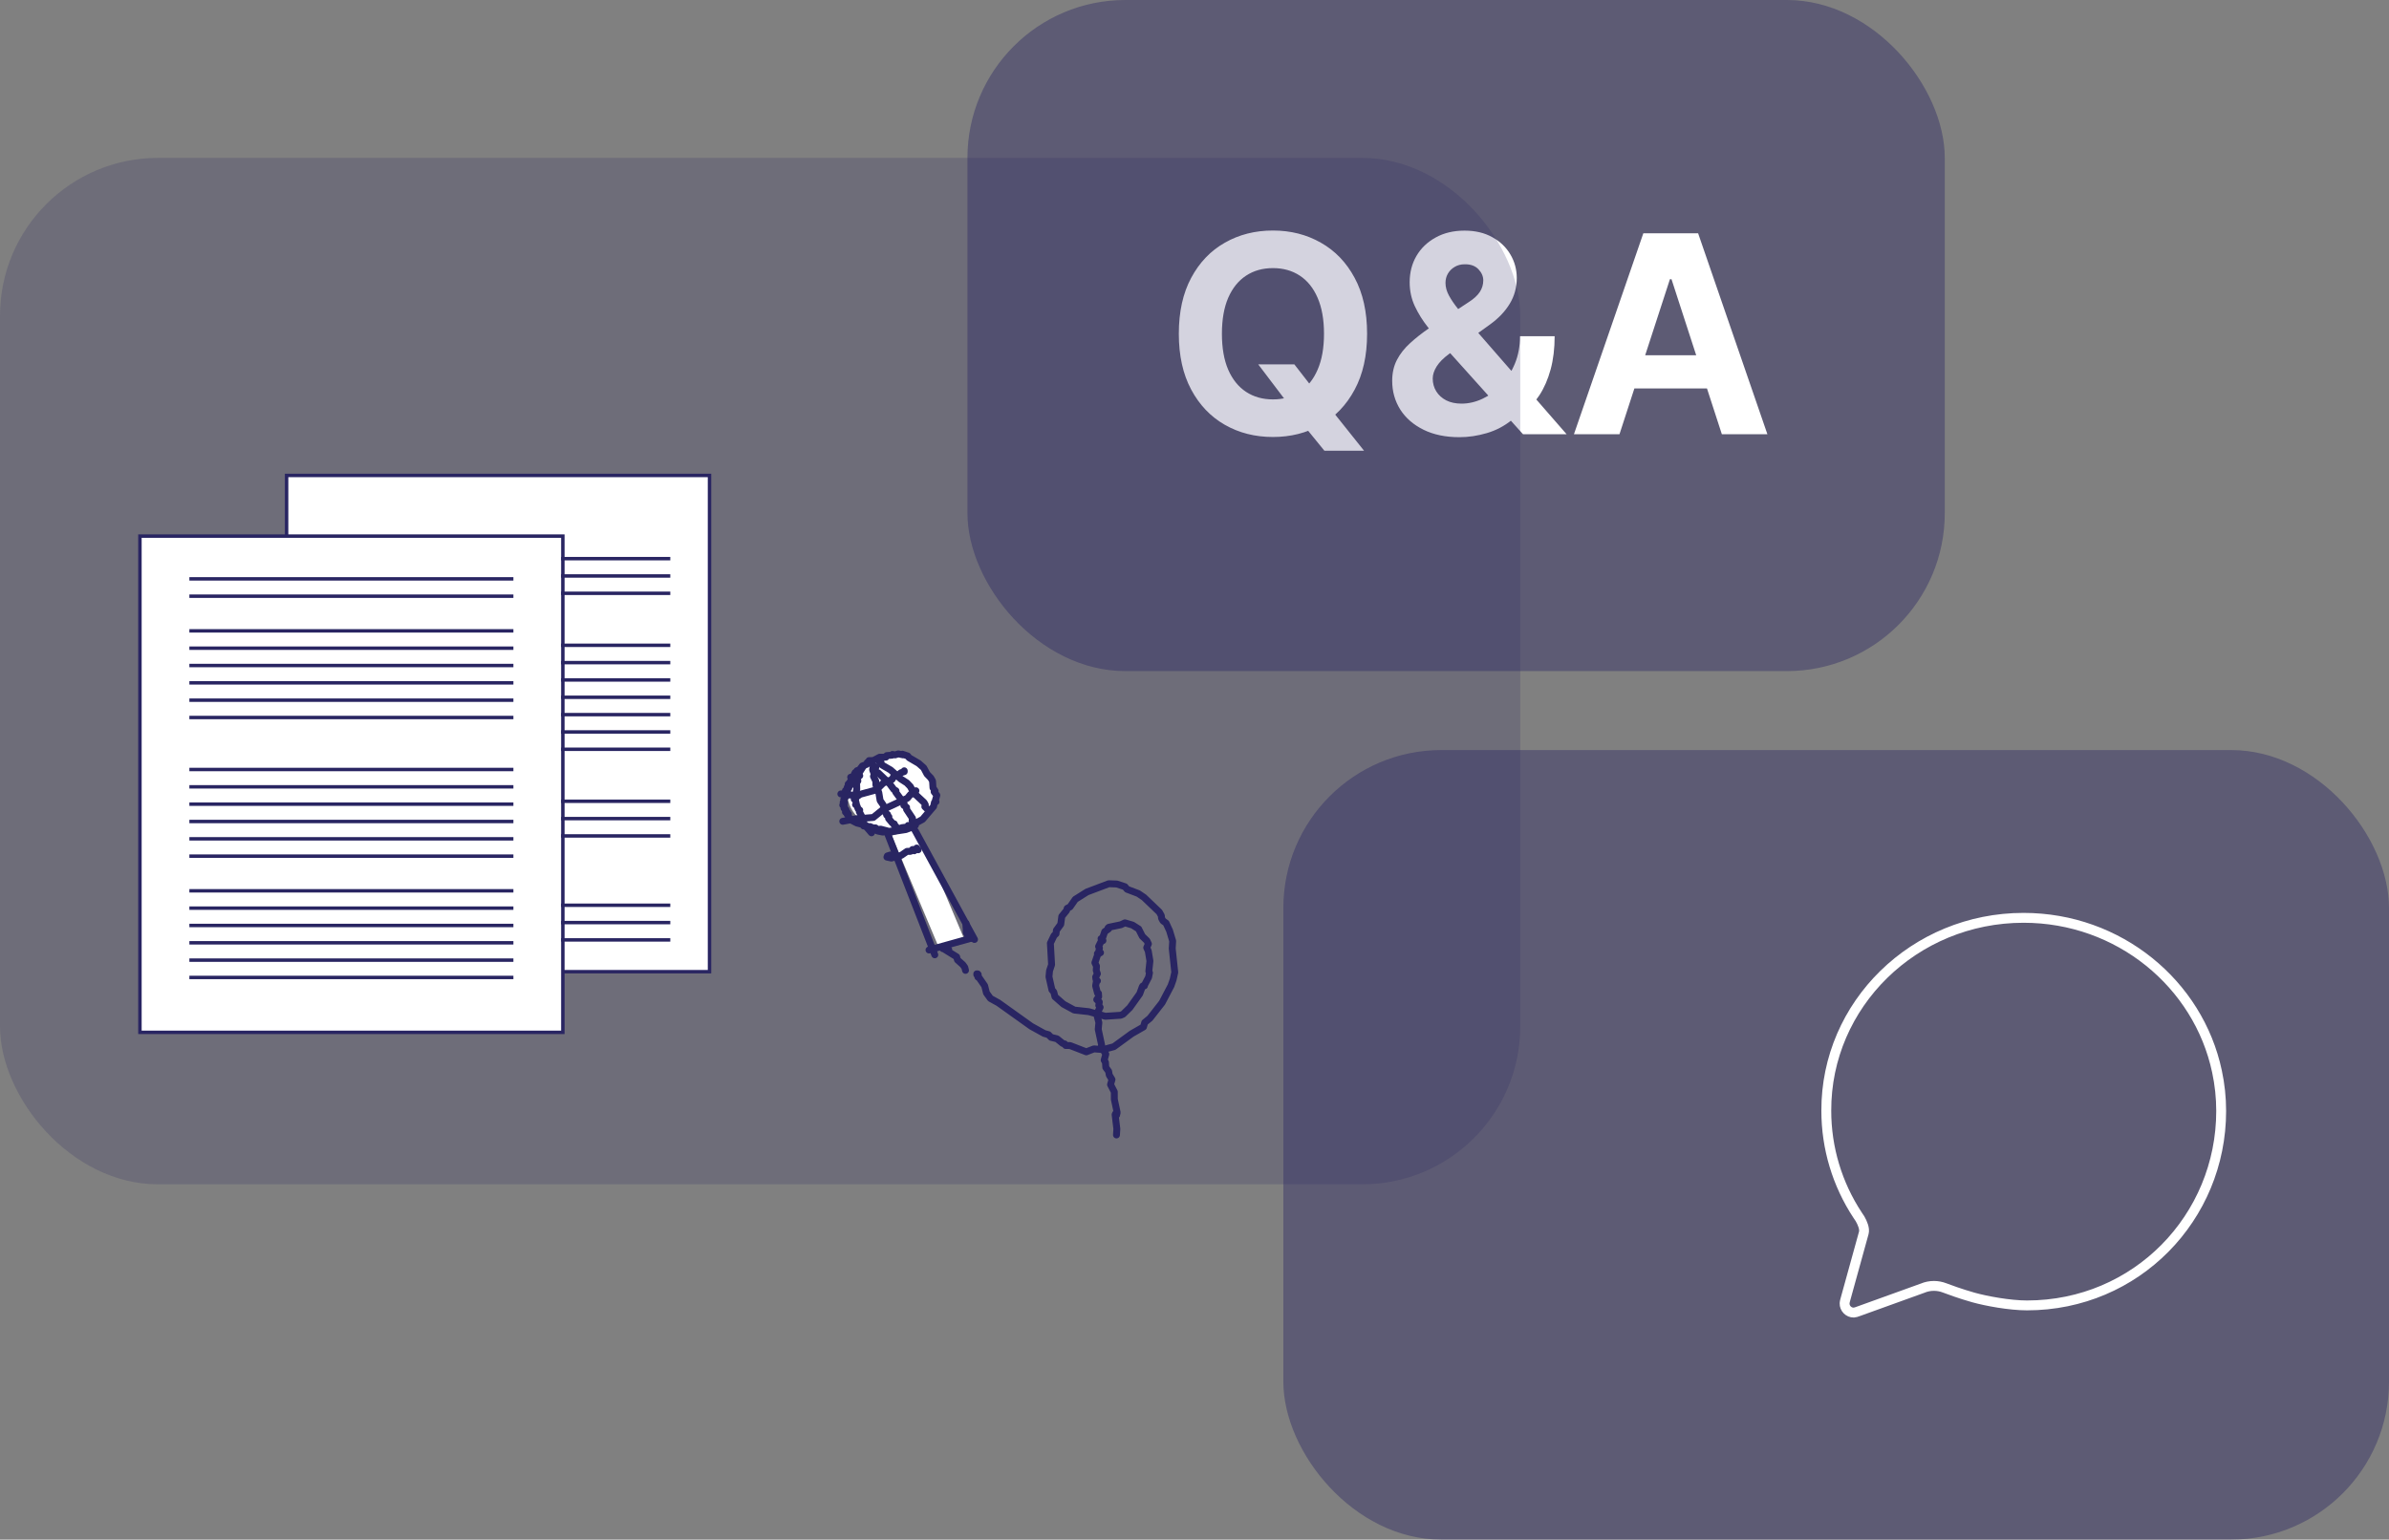 <svg width="242" height="156" viewBox="0 0 242 156" fill="none" xmlns="http://www.w3.org/2000/svg">
<rect x="0" y="0" width="242" height="156" fill="#808080" stroke="none"/>
<rect x="98" width="99" height="68" rx="16" fill="#292562" fill-opacity="0.4"/>
<path d="M127.456 36.92H131.115L132.955 39.287L134.764 41.395L138.175 45.67H134.158L131.811 42.787L130.608 41.077L127.456 36.92ZM138.483 33.818C138.483 36.039 138.062 37.928 137.22 39.486C136.385 41.044 135.245 42.233 133.8 43.055C132.361 43.871 130.744 44.278 128.947 44.278C127.138 44.278 125.514 43.867 124.075 43.045C122.637 42.224 121.5 41.034 120.665 39.476C119.83 37.918 119.412 36.032 119.412 33.818C119.412 31.598 119.83 29.708 120.665 28.151C121.5 26.593 122.637 25.406 124.075 24.591C125.514 23.769 127.138 23.358 128.947 23.358C130.744 23.358 132.361 23.769 133.8 24.591C135.245 25.406 136.385 26.593 137.22 28.151C138.062 29.708 138.483 31.598 138.483 33.818ZM134.118 33.818C134.118 32.38 133.902 31.167 133.472 30.179C133.047 29.191 132.447 28.442 131.672 27.932C130.896 27.421 129.988 27.166 128.947 27.166C127.907 27.166 126.999 27.421 126.223 27.932C125.447 28.442 124.844 29.191 124.413 30.179C123.989 31.167 123.777 32.38 123.777 33.818C123.777 35.257 123.989 36.47 124.413 37.457C124.844 38.445 125.447 39.194 126.223 39.705C126.999 40.215 127.907 40.47 128.947 40.47C129.988 40.47 130.896 40.215 131.672 39.705C132.447 39.194 133.047 38.445 133.472 37.457C133.902 36.47 134.118 35.257 134.118 33.818ZM147.837 44.298C146.432 44.298 145.219 44.046 144.198 43.543C143.177 43.039 142.391 42.356 141.841 41.494C141.298 40.626 141.026 39.658 141.026 38.591C141.026 37.795 141.185 37.09 141.503 36.473C141.821 35.856 142.266 35.29 142.836 34.773C143.406 34.249 144.069 33.729 144.824 33.212L148.772 30.616C149.282 30.292 149.657 29.95 149.895 29.592C150.134 29.228 150.253 28.833 150.253 28.409C150.253 28.005 150.091 27.63 149.766 27.285C149.441 26.941 148.98 26.772 148.384 26.778C147.986 26.778 147.641 26.868 147.35 27.047C147.058 27.219 146.829 27.448 146.664 27.733C146.505 28.011 146.425 28.323 146.425 28.668C146.425 29.092 146.544 29.523 146.783 29.96C147.022 30.398 147.34 30.862 147.738 31.352C148.135 31.836 148.569 32.36 149.04 32.923L158.695 44H154.28L146.226 35.031C145.696 34.428 145.166 33.798 144.635 33.142C144.112 32.479 143.674 31.776 143.323 31.034C142.971 30.285 142.796 29.473 142.796 28.598C142.796 27.61 143.025 26.722 143.482 25.933C143.946 25.144 144.596 24.521 145.431 24.064C146.266 23.6 147.24 23.368 148.354 23.368C149.441 23.368 150.379 23.59 151.168 24.034C151.963 24.472 152.573 25.055 152.998 25.784C153.428 26.507 153.644 27.302 153.644 28.171C153.644 29.132 153.405 30.003 152.928 30.785C152.457 31.561 151.794 32.257 150.939 32.874L146.783 35.867C146.22 36.278 145.802 36.698 145.53 37.129C145.265 37.553 145.132 37.961 145.132 38.352C145.132 38.836 145.252 39.27 145.49 39.655C145.729 40.039 146.067 40.344 146.505 40.57C146.942 40.788 147.456 40.898 148.046 40.898C148.762 40.898 149.468 40.735 150.164 40.41C150.866 40.079 151.503 39.612 152.073 39.008C152.65 38.399 153.11 37.676 153.455 36.841C153.8 36.006 153.972 35.081 153.972 34.067H157.482C157.482 35.313 157.346 36.437 157.074 37.438C156.802 38.432 156.425 39.3 155.941 40.043C155.457 40.778 154.903 41.382 154.28 41.852C154.081 41.978 153.889 42.097 153.703 42.21C153.518 42.323 153.326 42.442 153.127 42.568C152.371 43.178 151.526 43.619 150.591 43.891C149.663 44.162 148.745 44.298 147.837 44.298ZM164.049 44H159.436L166.466 23.636H172.014L179.034 44H174.42L169.319 28.29H169.16L164.049 44ZM163.761 35.996H174.659V39.356H163.761V35.996Z" fill="white"/>
<rect x="130" y="76" width="112" height="80" rx="16" fill="#292562" fill-opacity="0.4"/>
<path d="M188.797 124.923C188.912 124.502 188.659 123.916 188.417 123.494C188.342 123.368 188.261 123.246 188.173 123.129C186.103 119.99 185 116.312 185 112.552C184.966 101.759 193.916 93 204.984 93C214.636 93 222.692 99.686 224.575 108.563C224.857 109.878 225 111.22 225 112.566C225 123.375 216.395 132.271 205.328 132.271C203.568 132.271 201.193 131.829 199.898 131.466C198.603 131.104 197.31 130.623 196.976 130.494C196.635 130.363 196.272 130.296 195.907 130.295C195.507 130.294 195.112 130.373 194.744 130.529L188.222 132.883C188.079 132.944 187.928 132.984 187.773 133C187.651 133 187.53 132.975 187.418 132.928C187.305 132.88 187.203 132.811 187.118 132.724C187.032 132.637 186.964 132.534 186.919 132.42C186.874 132.307 186.851 132.186 186.853 132.063C186.861 131.956 186.88 131.85 186.911 131.747L188.797 124.923Z" stroke="white" stroke-miterlimit="10" stroke-linecap="round"/>
<rect y="16" width="154" height="104" rx="16" fill="#292562" fill-opacity="0.2"/>
<rect width="2.72" height="12.263" transform="matrix(0.957 -0.289 0.388 0.922 90.331 84.673)" fill="white"/>
<ellipse cx="90.331" cy="80.374" rx="4.492" ry="3.805" fill="white"/>
<path d="M86.799 82.98L86.781 83.24L86.934 83.219L87.647 83.697L88.935 84.212L89.419 84.311L90.556 84.177L91.361 83.863L91.931 83.793L91.988 83.641L92.141 83.688L92.436 83.579L93.458 83.02L94.569 81.715L94.654 81.314L94.816 81.238L94.748 81.118L94.898 80.583L94.623 80.228L94.724 80.152L94.509 79.822L94.465 79.137L94.287 78.824L93.905 78.429L93.573 77.802L93.058 77.346L92.09 76.778L91.95 76.599L91.412 76.418L91.484 76.488L90.995 76.389L90.667 76.491L90.405 76.441L90.366 76.52L89.827 76.561L89.743 76.719L89.108 76.725L88.475 77.059L88.035 77.068L88.125 77.164L87.85 77.264L87.816 77.442L87.357 77.612L87.047 78.013L86.812 78.089L86.793 78.206L86.89 78.247L86.628 78.273L86.504 78.519L86.62 78.636L86.406 78.666L86.377 78.797L86.17 78.753L86.262 78.815L86.229 79.026L86.052 79.318L86.172 79.462L85.92 79.444L86.118 79.605L85.931 79.552L86.016 79.666L85.846 79.725L85.981 79.854L85.815 79.798L85.823 80.076L85.646 80.097L85.858 80.223L85.578 80.266L85.715 80.334L85.643 80.471L85.841 80.568L85.63 80.547L85.677 80.717L85.471 81.01L85.538 81.358L85.44 81.311L85.545 81.396L85.409 81.302L85.525 81.411L85.452 81.56L85.533 81.616L85.37 81.575L85.543 81.745L85.506 81.862L85.604 81.929L85.497 81.9L85.688 82.014L85.629 82.125L85.808 82.268L85.644 82.289L85.946 82.479L85.794 82.476L86.199 83.082L86.796 83.392L87.34 83.53L87.488 83.694L87.622 83.635L87.809 83.776L88.124 83.749L88.463 83.896L88.687 83.884L88.891 84.048L89.213 84.016L90.242 84.288L91.758 84.056L92.519 83.773L92.688 83.65L92.602 83.553L92.734 83.618L92.568 83.609" stroke="#292562" stroke-width="0.699" stroke-linecap="round" stroke-linejoin="round"/>
<path d="M89.951 84.563L94.692 96.747" stroke="#292562" stroke-width="0.699" stroke-linecap="round" stroke-linejoin="round"/>
<path d="M92.427 83.653L98.716 95.19" stroke="#292562" stroke-width="0.699" stroke-linecap="round" stroke-linejoin="round"/>
<path d="M94.106 96.258L98.407 95.058" stroke="#292562" stroke-width="0.699" stroke-linecap="round" stroke-linejoin="round"/>
<path d="M90.203 86.629L89.888 86.729L89.842 86.846L90.299 86.945L90.601 86.849L90.916 86.91L91.051 86.834L91.028 86.74L91.298 86.667L91.88 86.266H92.223L92.45 86.155L92.395 86.108L92.496 86.132L92.439 86.073L92.612 86.205L92.478 86.152L92.656 86.17L92.728 86.114L92.616 86.064L92.699 86.138L92.769 86.12L92.65 86.061L92.896 86.091L92.833 86.026L93.004 86.094L92.81 86.015L93.009 86.105L92.861 86.061L92.861 85.927" stroke="#292562" stroke-width="0.699" stroke-linecap="round" stroke-linejoin="round"/>
<path d="M87.345 77.683L87.422 77.686L86.995 78.365L87.09 78.599L86.833 78.792L86.899 79.128L86.772 79.322L86.79 79.957L86.661 80.6L86.778 80.729L86.565 80.82L86.676 80.958L86.531 80.978L86.666 81.101L86.746 81.455L86.667 81.528L86.762 81.537L86.929 81.961L87.089 82.084L87.044 82.24L87.411 82.945L87.319 83.015L87.602 83.583L87.777 83.679L87.743 83.761L88.281 84.385L88.188 84.186L88.351 84.077" stroke="#292562" stroke-width="0.699" stroke-linecap="round" stroke-linejoin="round"/>
<path d="M88.419 77.559L88.726 77.738L88.557 77.74L88.664 77.746L88.552 77.764L88.651 77.884L88.407 77.875L88.569 78.595L88.481 78.665L88.721 79.157L88.725 79.546L89.022 80.322L89.152 81.109L89.466 81.566L89.74 82.409L89.908 82.52L89.817 82.59L90.042 82.763L90.009 82.932L90.398 83.401L90.597 83.489L90.505 83.453L90.589 83.477L90.551 83.573L90.918 83.995L90.711 83.919L90.758 83.737" stroke="#292562" stroke-width="0.699" stroke-linecap="round" stroke-linejoin="round"/>
<path d="M88.403 78.019L88.964 78.314L90.108 79.406L90.556 80.012L90.759 80.123L90.738 80.272L91.587 81.434L91.553 81.598L91.833 81.8L91.832 82.01L92.434 82.915L92.401 83.067L92.512 83.158L92.392 83.131L92.575 83.322L92.409 83.234L92.423 83.152" stroke="#292562" stroke-width="0.699" stroke-linecap="round" stroke-linejoin="round"/>
<path d="M89.147 77.252L89.236 77.188L89.089 77.205L89.202 77.176L89.251 77.278L89.092 77.243L89.383 77.536L90.21 78.016L91.245 78.929L91.863 79.327L92.217 79.699L92.552 80.331L93.605 81.317L93.733 81.548L93.683 81.736L93.972 82.016" stroke="#292562" stroke-width="0.699" stroke-linecap="round" stroke-linejoin="round"/>
<path d="M85.176 80.445L86.918 80.638L87.149 80.477L88.765 80.038L89.472 79.347L90.369 78.973L90.492 78.73L90.959 78.584L91.256 78.302L91.598 78.186L91.596 78.101" stroke="#292562" stroke-width="0.699" stroke-linecap="round" stroke-linejoin="round"/>
<path d="M85.371 83.219L86.606 82.985L88.46 82.83L89.466 82.011L91.918 80.878L92.233 80.498L92.508 80.419L92.781 80.123" stroke="#292562" stroke-width="0.699" stroke-linecap="round" stroke-linejoin="round"/>
<path d="M97.856 93.556L97.85 93.91L97.86 93.843L97.947 93.942L97.868 93.937L97.875 94.499L98.172 95.005L98.592 95.119" stroke="#292562" stroke-width="0.699" stroke-linecap="round" stroke-linejoin="round"/>
<path d="M96.102 96.202L95.508 96.123L95.677 96.114L95.767 96.208L95.739 96.059L95.617 96.047L95.788 96.091L95.667 96.059L95.613 96.149L96.905 96.951L96.989 97.264L97.533 97.747L97.733 98.025L97.804 98.324" stroke="#292562" stroke-width="0.699" stroke-linecap="round" stroke-linejoin="round"/>
<path d="M99.063 99.003L99.045 98.684L98.946 98.675L99.087 98.737L99.053 98.804L98.947 98.76L99.08 98.74L99.115 98.974L99.745 99.887L99.926 100.61L100.327 101.166L101.145 101.619L104.463 103.99L105.769 104.713L106.203 104.836L106.48 105.114L107.068 105.254L107.663 105.734L107.855 105.778L107.951 105.936L108.397 105.942L110.039 106.58L110.813 106.279L111.753 106.349L112.838 106.053L114.64 104.739L115.83 104.057L115.959 103.607L116.486 103.173L117.717 101.599L118.62 99.878L118.839 99.255L119 98.52L118.745 96.109L118.789 95.35L118.475 94.303L118.12 93.533L117.814 93.311L117.659 93.035L117.645 92.79L117.434 92.412L115.883 90.928L115.298 90.533L114.173 90.106L113.954 89.845L113.124 89.573L112.319 89.544L110.112 90.378L108.926 91.124L108.391 91.891L108.106 92.037L108.039 92.26L107.558 92.851L107.452 93.653L107.01 94.262L106.971 94.613L106.769 94.803L106.401 95.57L106.523 97.747L106.316 98.365L106.259 98.971L106.556 100.294L106.744 100.513L106.865 100.993L107.726 101.748L108.822 102.345L110.295 102.509L111.967 102.974L113.513 102.872L113.765 102.767L114.449 102.099L115.448 100.7L115.718 99.966L115.925 99.893L115.761 99.907L115.936 99.811L116.349 99.023L116.441 98.567L116.373 98.418L116.485 97.37L116.318 96.369L116.16 96.021L116.331 95.637L116.18 95.321L115.71 94.862L115.34 94.127L114.725 93.735L113.951 93.507L113.544 93.7L112.328 93.954L112.241 94.028L112.304 94.115L111.904 94.402L111.696 95.017L111.533 95.113L111.726 95.309L111.545 95.374L111.284 95.906L111.373 96.056L111.284 96.483L111.48 96.53L111.163 96.624L111.337 96.618L111.227 96.629L110.91 97.548L111.073 97.897L111.046 98.324L111.163 98.663L110.989 98.997L111.02 99.234L111.17 99.389L111.066 99.433L110.984 99.887L111.178 100.627L111.272 100.654L111.295 100.99L111.097 101.286L111.355 101.526L111.302 101.871L111.441 102.067L111.277 102.383L111.294 102.805L111.149 102.989L111.313 103.618L111.248 104.294L111.595 105.907L111.548 106.065L112.017 106.808L111.849 107.423L111.98 107.637L112.015 108.163L112.302 108.553L112.363 108.924L112.642 109.384L112.495 109.896L112.877 110.634L112.879 111.389L113.156 112.682L113.156 112.799L113.001 112.84L113.147 112.726L113.014 112.934L113.113 112.978L112.959 112.937L113.134 114.388L113.096 115" stroke="#292562" stroke-width="0.699" stroke-linecap="round" stroke-linejoin="round"/>
<rect x="29.032" y="48.175" width="42.84" height="50.282" fill="white" stroke="#292562" stroke-width="0.349"/>
<rect x="14.175" y="54.321" width="42.84" height="50.282" fill="white" stroke="#292562" stroke-width="0.349"/>
<line x1="19.183" y1="58.654" x2="52.006" y2="58.654" stroke="#292562" stroke-width="0.349"/>
<line x1="19.183" y1="60.41" x2="52.006" y2="60.41" stroke="#292562" stroke-width="0.349"/>
<line x1="19.183" y1="63.922" x2="52.006" y2="63.922" stroke="#292562" stroke-width="0.349"/>
<line x1="19.183" y1="65.678" x2="52.006" y2="65.678" stroke="#292562" stroke-width="0.349"/>
<line x1="19.183" y1="67.434" x2="52.006" y2="67.434" stroke="#292562" stroke-width="0.349"/>
<line x1="19.183" y1="69.19" x2="52.006" y2="69.19" stroke="#292562" stroke-width="0.349"/>
<line x1="19.183" y1="70.946" x2="52.006" y2="70.946" stroke="#292562" stroke-width="0.349"/>
<line x1="19.183" y1="72.702" x2="52.006" y2="72.702" stroke="#292562" stroke-width="0.349"/>
<line x1="19.183" y1="77.97" x2="52.006" y2="77.97" stroke="#292562" stroke-width="0.349"/>
<line x1="19.183" y1="79.726" x2="52.006" y2="79.726" stroke="#292562" stroke-width="0.349"/>
<line x1="19.183" y1="81.482" x2="52.006" y2="81.482" stroke="#292562" stroke-width="0.349"/>
<line x1="19.183" y1="83.238" x2="52.006" y2="83.238" stroke="#292562" stroke-width="0.349"/>
<line x1="19.183" y1="84.994" x2="52.006" y2="84.994" stroke="#292562" stroke-width="0.349"/>
<line x1="19.183" y1="86.75" x2="52.006" y2="86.75" stroke="#292562" stroke-width="0.349"/>
<line x1="19.183" y1="90.262" x2="52.006" y2="90.262" stroke="#292562" stroke-width="0.349"/>
<line x1="19.183" y1="92.018" x2="52.006" y2="92.018" stroke="#292562" stroke-width="0.349"/>
<line x1="19.183" y1="93.774" x2="52.006" y2="93.774" stroke="#292562" stroke-width="0.349"/>
<line x1="19.183" y1="95.53" x2="52.006" y2="95.53" stroke="#292562" stroke-width="0.349"/>
<line x1="19.183" y1="97.286" x2="52.006" y2="97.286" stroke="#292562" stroke-width="0.349"/>
<line x1="19.183" y1="99.042" x2="52.006" y2="99.042" stroke="#292562" stroke-width="0.349"/>
<line x1="56.844" y1="56.605" x2="67.9" y2="56.605" stroke="#292562" stroke-width="0.349"/>
<line x1="56.844" y1="58.361" x2="67.9" y2="58.361" stroke="#292562" stroke-width="0.349"/>
<line x1="56.844" y1="60.117" x2="67.9" y2="60.117" stroke="#292562" stroke-width="0.349"/>
<line x1="56.844" y1="65.385" x2="67.9" y2="65.385" stroke="#292562" stroke-width="0.349"/>
<line x1="56.844" y1="67.141" x2="67.9" y2="67.141" stroke="#292562" stroke-width="0.349"/>
<line x1="56.844" y1="68.897" x2="67.9" y2="68.897" stroke="#292562" stroke-width="0.349"/>
<line x1="56.844" y1="70.653" x2="67.9" y2="70.653" stroke="#292562" stroke-width="0.349"/>
<line x1="56.844" y1="72.41" x2="67.9" y2="72.41" stroke="#292562" stroke-width="0.349"/>
<line x1="56.844" y1="74.165" x2="67.9" y2="74.165" stroke="#292562" stroke-width="0.349"/>
<line x1="56.844" y1="75.921" x2="67.9" y2="75.921" stroke="#292562" stroke-width="0.349"/>
<line x1="56.844" y1="81.189" x2="67.9" y2="81.189" stroke="#292562" stroke-width="0.349"/>
<line x1="56.844" y1="82.945" x2="67.9" y2="82.945" stroke="#292562" stroke-width="0.349"/>
<line x1="56.844" y1="84.701" x2="67.9" y2="84.701" stroke="#292562" stroke-width="0.349"/>
<line x1="56.844" y1="91.725" x2="67.9" y2="91.725" stroke="#292562" stroke-width="0.349"/>
<line x1="56.844" y1="93.481" x2="67.9" y2="93.481" stroke="#292562" stroke-width="0.349"/>
<line x1="56.844" y1="95.237" x2="67.9" y2="95.237" stroke="#292562" stroke-width="0.349"/>
</svg>
